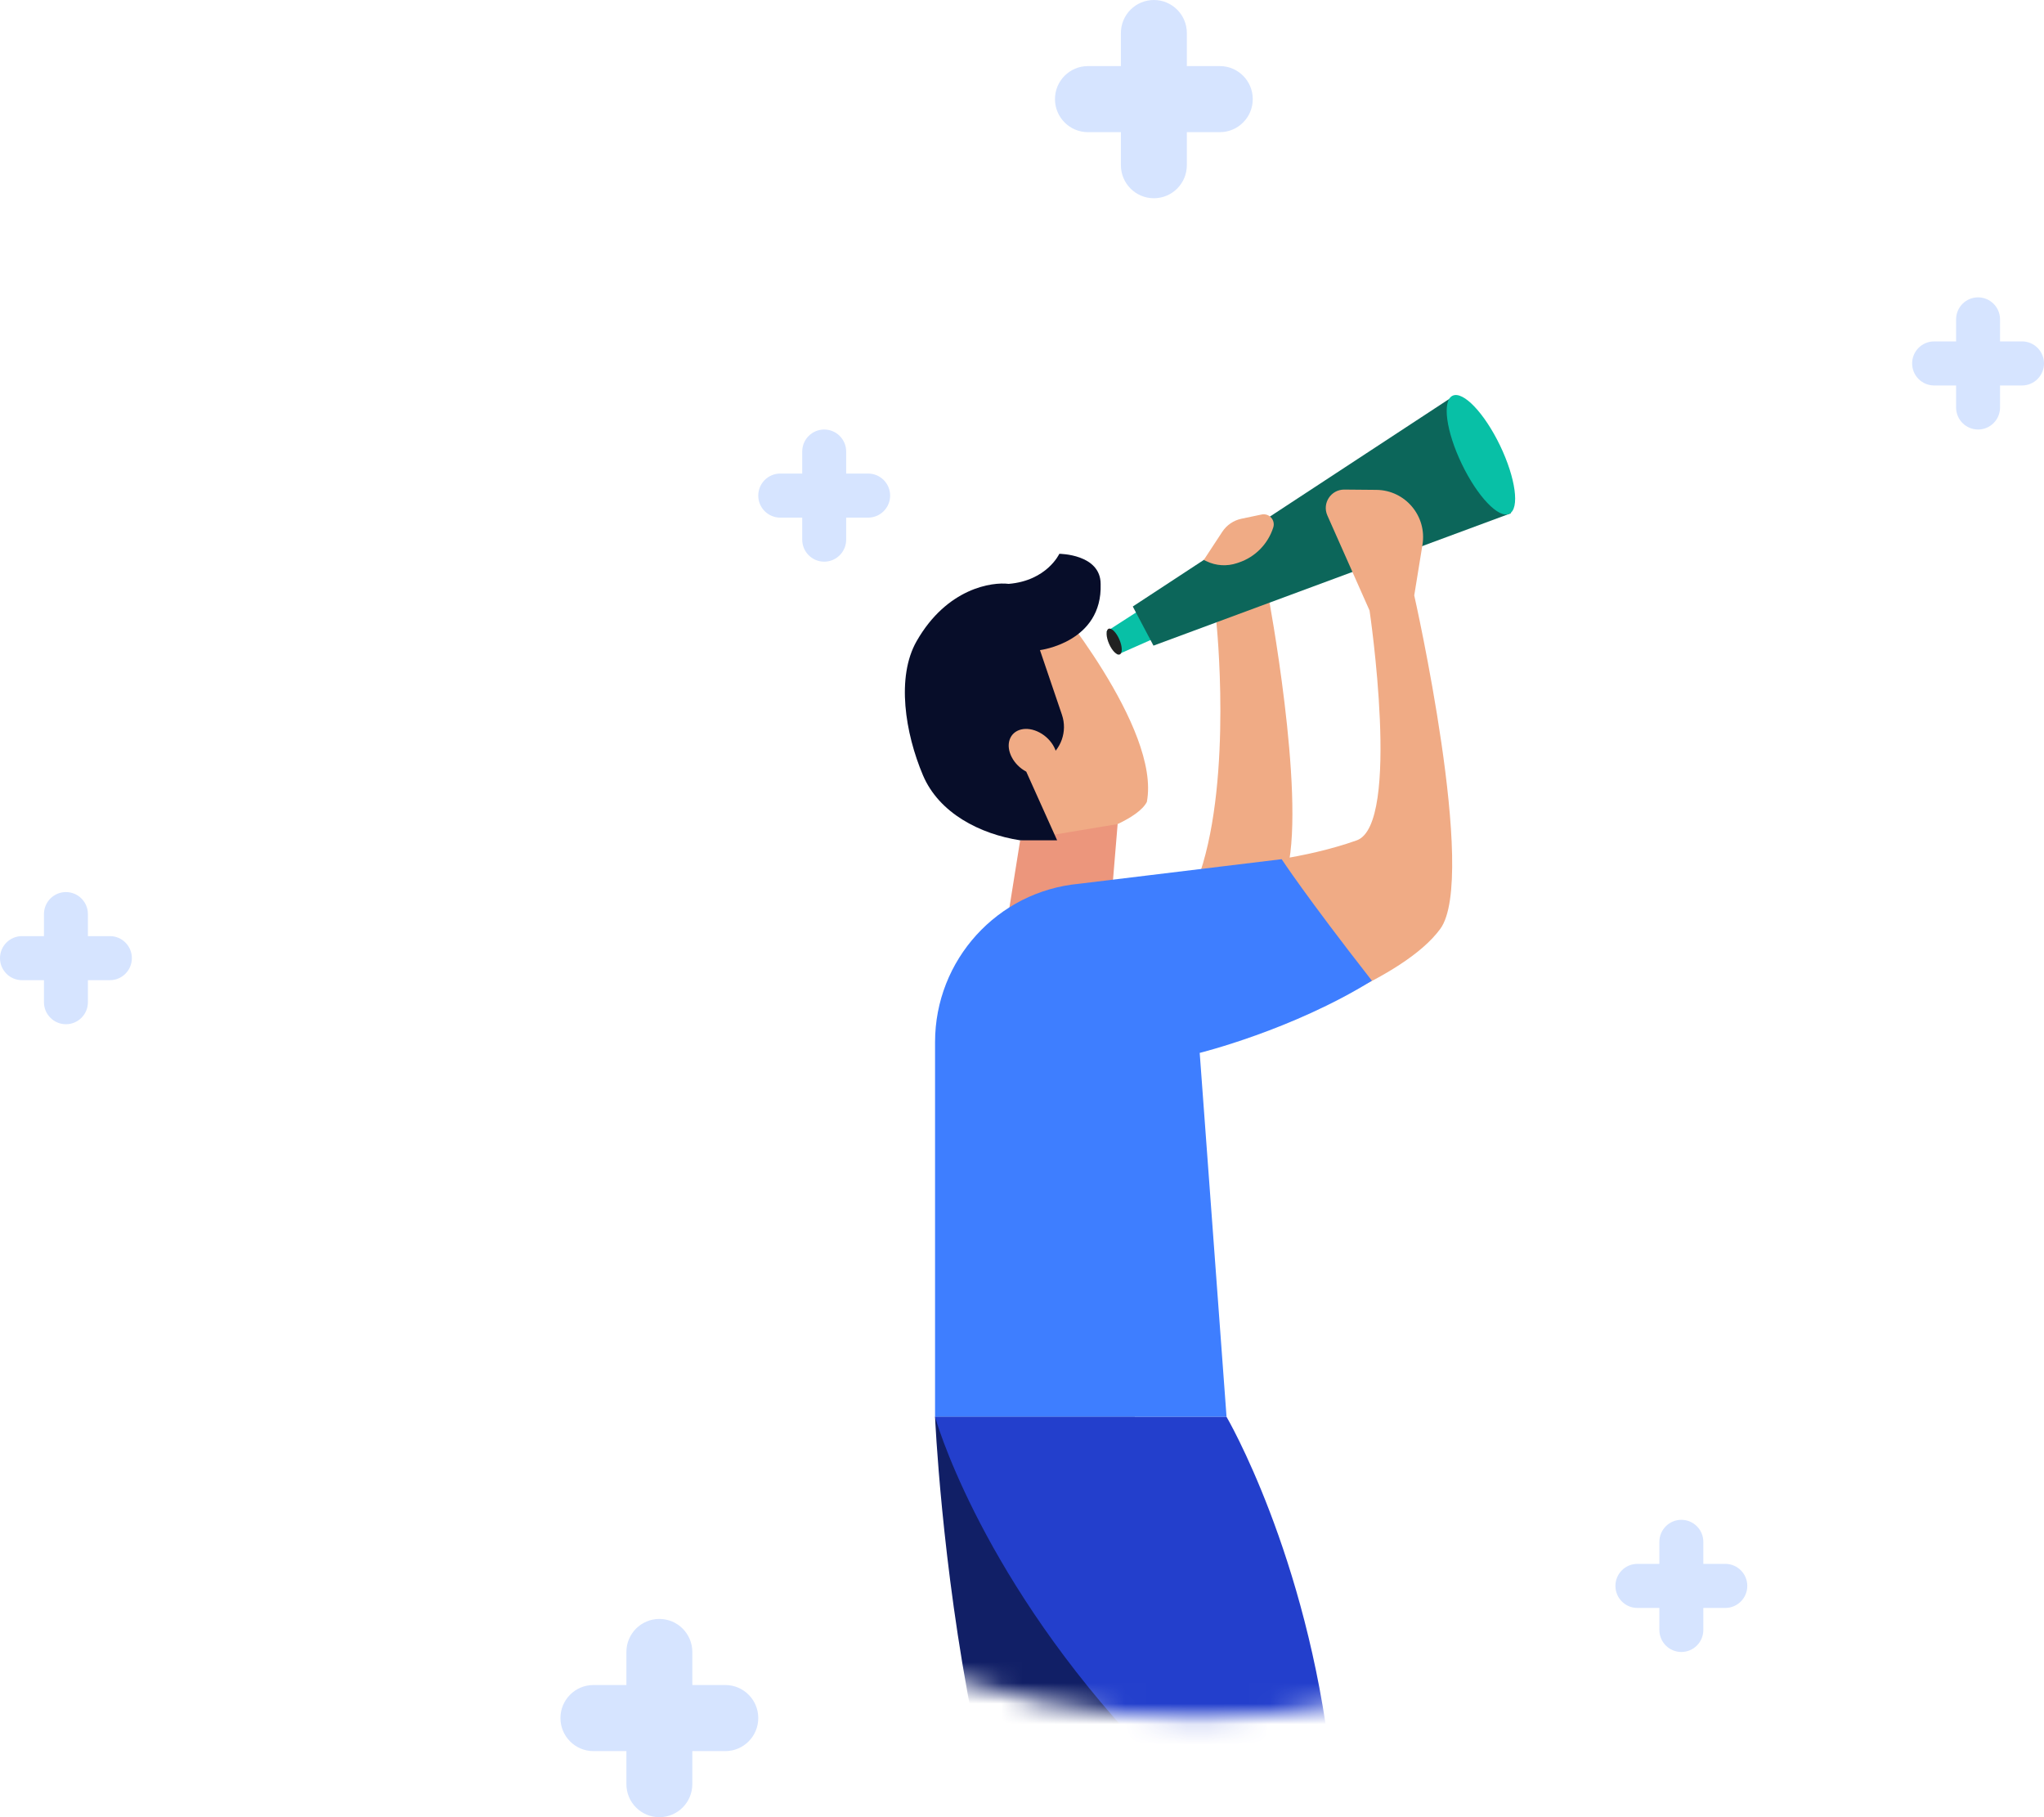 <svg width="99" height="88" viewBox="0 0 99 88" fill="none" xmlns="http://www.w3.org/2000/svg">
<path d="M92.613 17.6C92.613 17.011 93.09 16.533 93.677 16.533H97.936C98.523 16.533 99 17.011 99 17.6C99 18.189 98.523 18.667 97.936 18.667H93.677C93.09 18.667 92.613 18.189 92.613 17.6Z" fill="#D6E4FF"/>
<path d="M95.807 14.4C96.394 14.4 96.871 14.878 96.871 15.467V19.733C96.871 20.322 96.394 20.8 95.807 20.8C95.219 20.8 94.742 20.322 94.742 19.733V15.467C94.742 14.878 95.219 14.4 95.807 14.4Z" fill="#D6E4FF"/>
<path d="M36.726 24C36.726 23.411 37.202 22.933 37.79 22.933H42.048C42.636 22.933 43.113 23.411 43.113 24C43.113 24.589 42.636 25.067 42.048 25.067H37.79C37.202 25.067 36.726 24.589 36.726 24Z" fill="#D6E4FF"/>
<path d="M39.919 20.8C40.507 20.8 40.984 21.278 40.984 21.867V26.133C40.984 26.722 40.507 27.2 39.919 27.2C39.332 27.2 38.855 26.722 38.855 26.133V21.867C38.855 21.278 39.332 20.8 39.919 20.8Z" fill="#D6E4FF"/>
<path d="M51.097 4.8C51.097 3.916 51.812 3.2 52.694 3.2H59.081C59.962 3.2 60.677 3.916 60.677 4.8C60.677 5.684 59.962 6.4 59.081 6.4H52.694C51.812 6.4 51.097 5.684 51.097 4.8Z" fill="#D6E4FF"/>
<path d="M55.887 0C56.769 0 57.484 0.716 57.484 1.6V8C57.484 8.884 56.769 9.6 55.887 9.6C55.005 9.6 54.29 8.884 54.29 8V1.6C54.29 0.716 55.005 0 55.887 0Z" fill="#D6E4FF"/>
<path d="M27.145 83.2C27.145 82.316 27.86 81.6 28.742 81.6H35.129C36.011 81.6 36.726 82.316 36.726 83.2C36.726 84.084 36.011 84.8 35.129 84.8H28.742C27.86 84.8 27.145 84.084 27.145 83.2Z" fill="#D6E4FF"/>
<path d="M31.936 78.4C32.817 78.4 33.532 79.116 33.532 80V86.4C33.532 87.284 32.817 88 31.936 88C31.054 88 30.339 87.284 30.339 86.4V80C30.339 79.116 31.054 78.4 31.936 78.4Z" fill="#D6E4FF"/>
<path d="M78.242 76.8C78.242 76.211 78.719 75.733 79.306 75.733H83.564C84.152 75.733 84.629 76.211 84.629 76.8C84.629 77.389 84.152 77.867 83.564 77.867H79.306C78.719 77.867 78.242 77.389 78.242 76.8Z" fill="#D6E4FF"/>
<path d="M81.436 73.6C82.023 73.6 82.5 74.078 82.5 74.667V78.933C82.5 79.522 82.023 80 81.436 80C80.848 80 80.371 79.522 80.371 78.933V74.667C80.371 74.078 80.848 73.6 81.436 73.6Z" fill="#D6E4FF"/>
<path d="M0 46.4C0 45.811 0.477 45.333 1.065 45.333H5.323C5.91 45.333 6.387 45.811 6.387 46.4C6.387 46.989 5.91 47.467 5.323 47.467H1.065C0.477 47.467 0 46.989 0 46.4Z" fill="#D6E4FF"/>
<path d="M3.194 43.2C3.782 43.2 4.258 43.678 4.258 44.267V48.533C4.258 49.122 3.782 49.6 3.194 49.6C2.606 49.6 2.129 49.122 2.129 48.533V44.267C2.129 43.678 2.606 43.2 3.194 43.2Z" fill="#D6E4FF"/>
<mask id="mask0" mask-type="alpha" maskUnits="userSpaceOnUse" x="20" y="7" width="76" height="77">
<ellipse cx="58" cy="45.091" rx="38" ry="38.077" fill="white"/>
</mask>
<g mask="url(#mask0)">
<path fill-rule="evenodd" clip-rule="evenodd" d="M50.816 28.834L44.449 32.993L46.415 38.035C46.442 38.107 46.48 38.173 46.511 38.242C46.651 38.233 46.791 38.225 46.932 38.225C46.955 38.225 46.978 38.227 47.001 38.227C47.024 38.227 47.045 38.225 47.067 38.225C48.772 38.225 50.236 39.276 51.126 40.69C52.157 40.612 53.181 40.361 54.131 39.908C54.779 39.599 55.344 39.232 55.547 38.834C56.229 35.258 50.816 28.834 50.816 28.834Z" fill="#F0AB85"/>
<path fill-rule="evenodd" clip-rule="evenodd" d="M58.915 30.138C58.915 30.138 59.694 37.543 58.126 42.259C58.854 42.892 61.53 45.766 62.372 42.041C63.213 38.316 61.427 28.834 61.427 28.834L58.915 30.138Z" fill="#F0AB85"/>
<path fill-rule="evenodd" clip-rule="evenodd" d="M55.095 29.614L53.597 30.579L54.131 31.7L55.739 30.99L55.095 29.614Z" fill="#08C0A6"/>
<path fill-rule="evenodd" clip-rule="evenodd" d="M54.213 30.961C54.362 31.304 54.373 31.63 54.237 31.691C54.1 31.751 53.867 31.522 53.717 31.179C53.567 30.837 53.556 30.51 53.693 30.45C53.83 30.389 54.063 30.618 54.213 30.961Z" fill="#222222"/>
<path fill-rule="evenodd" clip-rule="evenodd" d="M73.17 24.151C73.172 24.137 73.174 24.124 73.176 24.109C72.894 23.466 72.397 22.444 71.727 21.504C70.645 19.986 70.336 19.226 70.336 19.226L54.866 29.371L55.868 31.266L73.172 24.858C73.157 24.621 73.151 24.385 73.17 24.151Z" fill="#0C665A"/>
<path fill-rule="evenodd" clip-rule="evenodd" d="M49.411 40.693L48.855 44.174H53.778L54.132 39.908L49.411 40.693Z" fill="#EC967C"/>
<path fill-rule="evenodd" clip-rule="evenodd" d="M62.124 49.331C62.124 49.331 67.938 47.476 69.76 44.981C71.582 42.487 68.498 28.834 68.498 28.834L68.897 26.376C69.121 24.994 68.063 23.735 66.664 23.723L65.111 23.709C64.465 23.703 64.028 24.369 64.29 24.961L66.334 29.567C66.334 29.567 67.867 39.908 65.719 40.693C63.159 41.607 60.26 41.828 60.26 41.828L62.124 49.331Z" fill="#F0AB85"/>
<path fill-rule="evenodd" clip-rule="evenodd" d="M51.201 40.693L49.706 37.369L50.677 36.757C51.395 36.306 51.708 35.419 51.435 34.615L50.37 31.483C50.37 31.483 53.4 31.111 53.309 28.284C53.309 26.827 51.308 26.819 51.308 26.819C51.308 26.819 50.711 28.12 48.855 28.275C48.058 28.175 45.872 28.469 44.396 31.049C43.404 32.785 43.839 35.503 44.703 37.543C45.477 39.37 47.453 40.392 49.411 40.693H51.201Z" fill="#070D29"/>
<path fill-rule="evenodd" clip-rule="evenodd" d="M45.289 68.613C45.289 68.613 45.598 75.699 47.127 83.381C47.578 85.644 47.408 87.986 46.673 90.173C43.202 100.507 38.335 116.048 38.335 116.048H42.664C42.664 116.048 52.474 97.681 55.002 88.57C57.53 79.459 57.963 76.567 57.963 76.567L54.955 68.613H45.289Z" fill="#111F66"/>
<path fill-rule="evenodd" clip-rule="evenodd" d="M48.901 35.821C48.723 36.345 49.083 37.038 49.706 37.369C50.328 37.701 50.977 37.544 51.155 37.021C51.333 36.497 50.973 35.804 50.351 35.473C49.728 35.141 49.079 35.297 48.901 35.821Z" fill="#F0AB85"/>
<path fill-rule="evenodd" clip-rule="evenodd" d="M59.407 68.613H45.289V50.465C45.289 46.489 48.309 43.167 52.259 42.798L62.077 41.607C62.077 41.607 63.231 43.378 66.447 47.492C62.582 49.886 58.107 50.988 58.107 50.988L59.407 68.613Z" fill="#3E7EFF"/>
<path fill-rule="evenodd" clip-rule="evenodd" d="M45.289 68.613C45.289 68.613 47.283 75.844 54.64 83.948C55.868 85.172 57.638 87.718 57.386 91.318L55.868 116.048H60.26C60.26 116.048 65.612 95.513 64.458 85.389C63.303 75.266 59.407 68.613 59.407 68.613H45.289Z" fill="#233FCC"/>
<path fill-rule="evenodd" clip-rule="evenodd" d="M70.802 22.47C71.56 24.048 72.591 25.128 73.102 24.88C73.614 24.634 73.413 23.154 72.654 21.575C71.894 19.997 70.864 18.917 70.352 19.165C69.841 19.412 70.042 20.892 70.802 22.47Z" fill="#08C0A6"/>
<path fill-rule="evenodd" clip-rule="evenodd" d="M58.305 27.117L58.436 27.179C58.897 27.401 59.424 27.434 59.909 27.272L59.996 27.243C60.793 26.977 61.415 26.344 61.67 25.542C61.783 25.186 61.471 24.839 61.105 24.916L60.127 25.121C59.746 25.201 59.412 25.429 59.199 25.755L58.305 27.117Z" fill="#F0AB85"/>
</g>
</svg>
